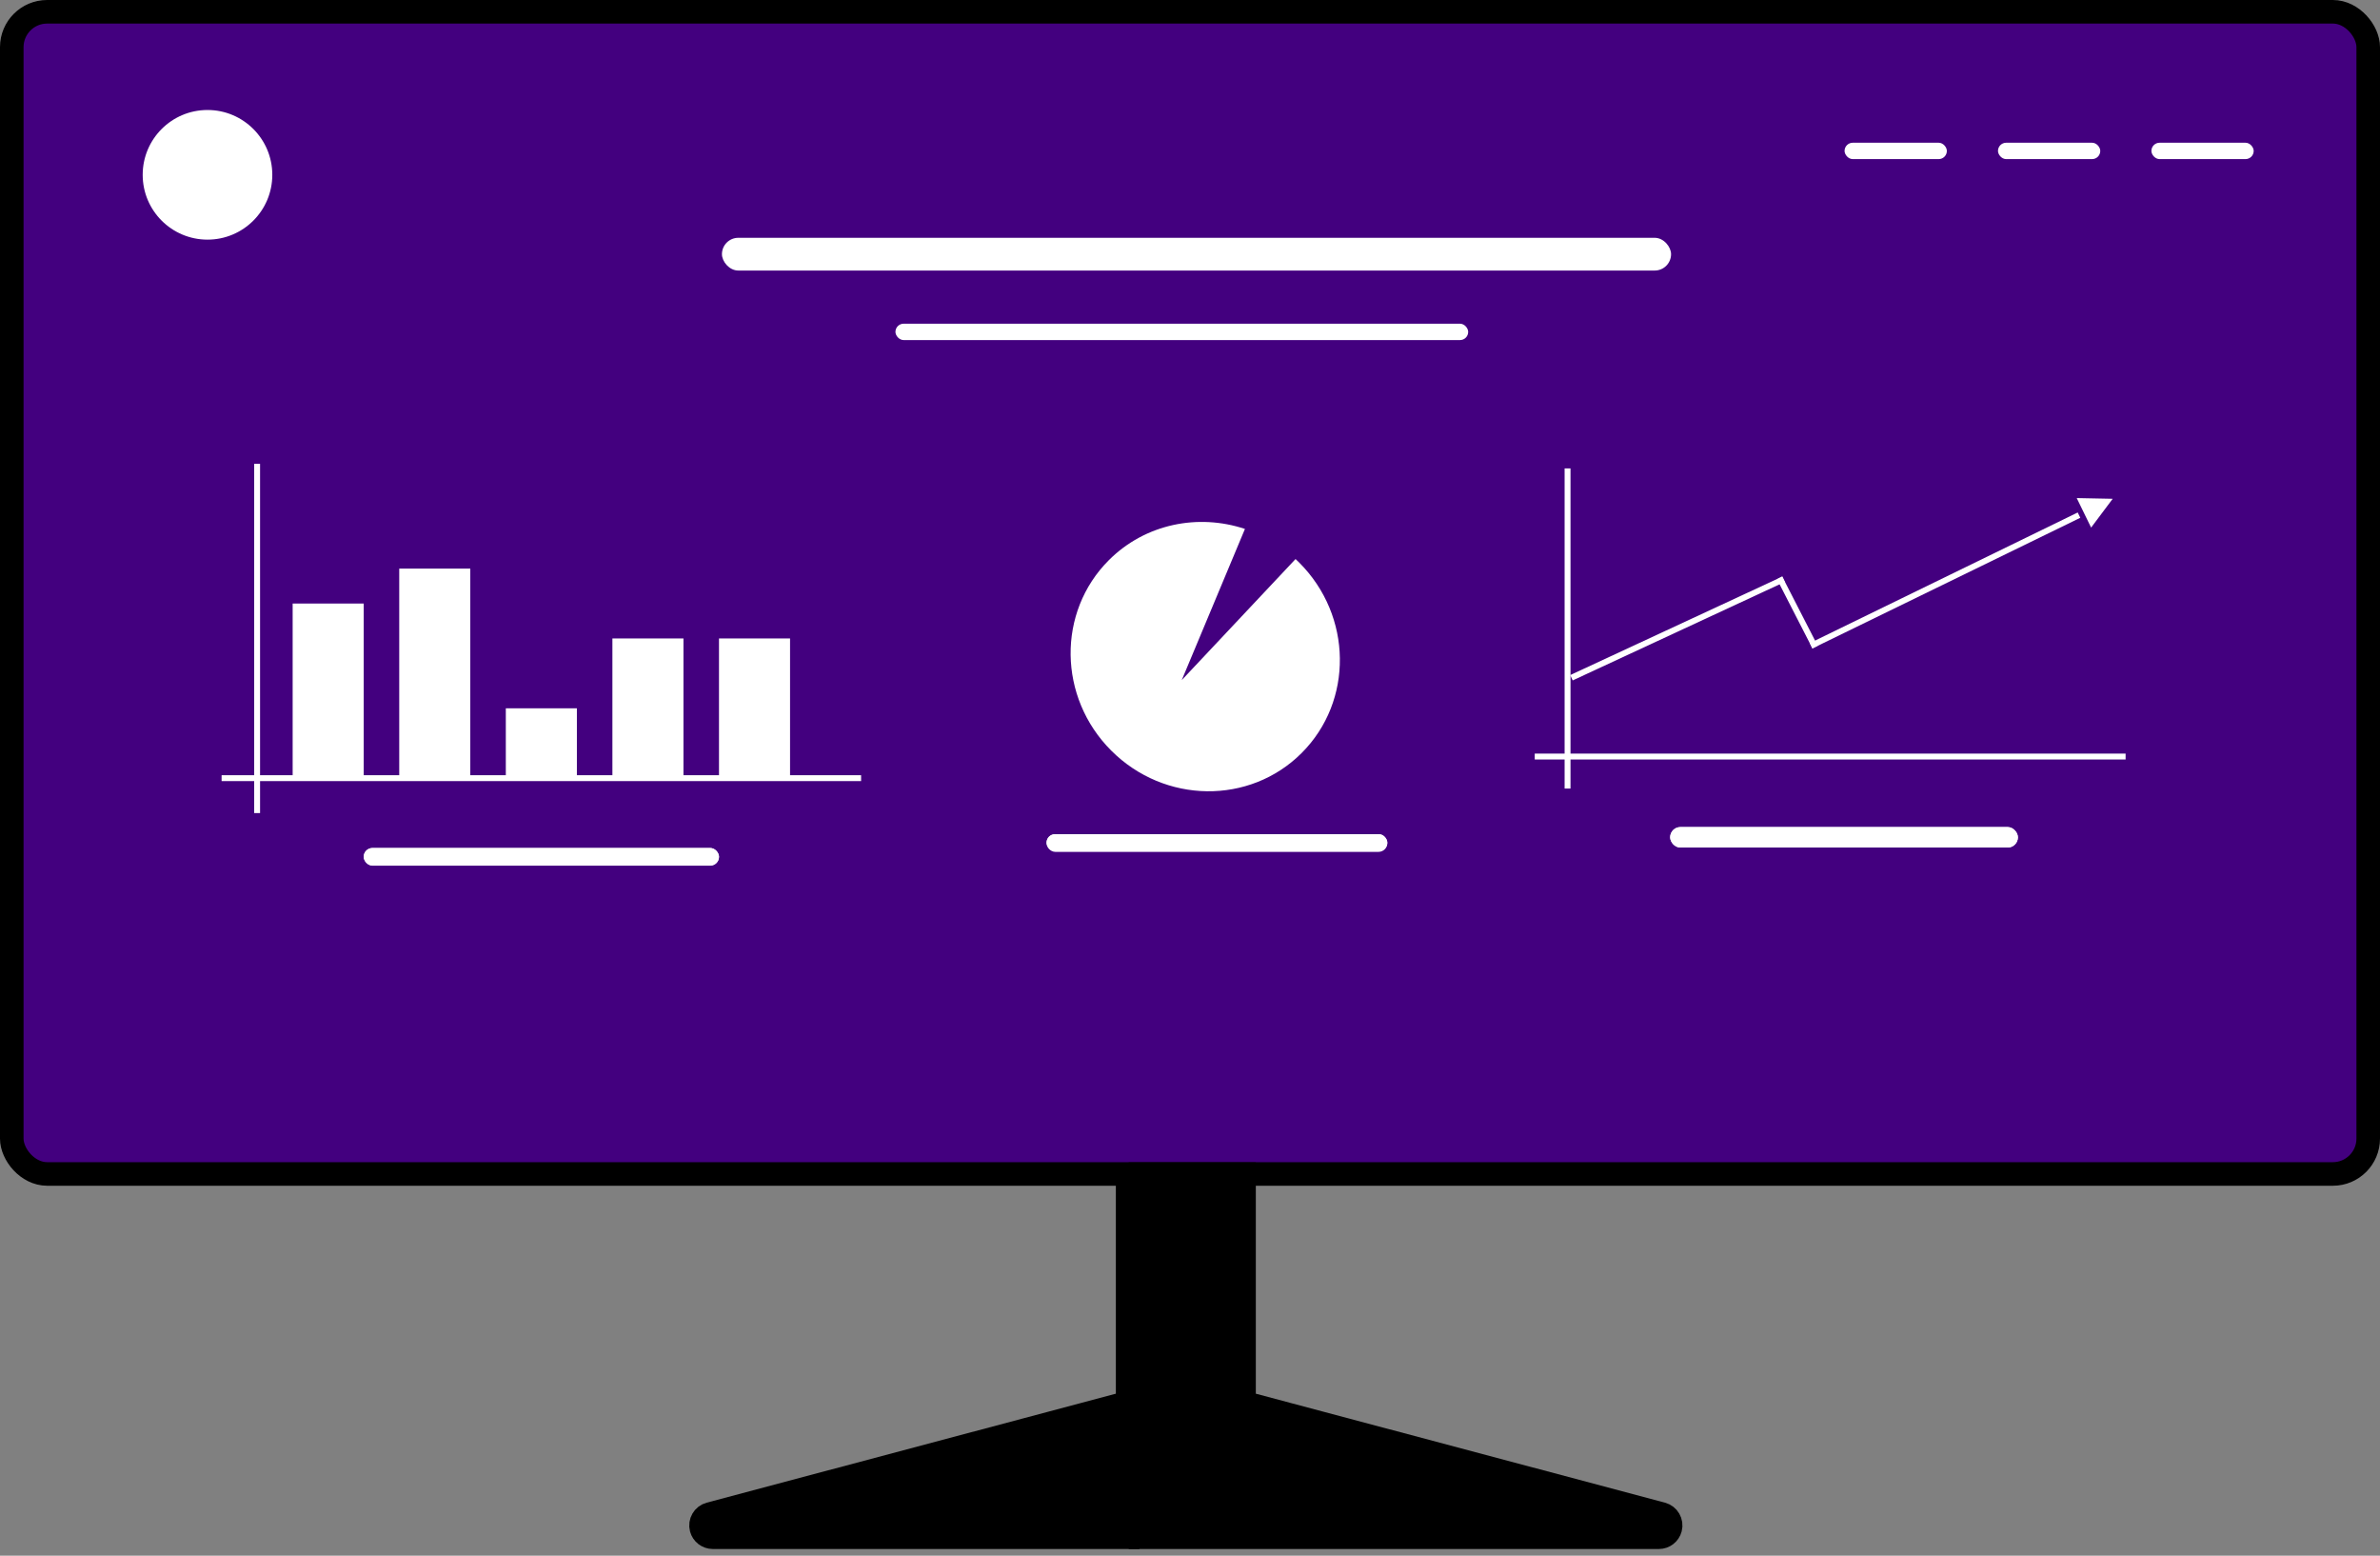 <?xml version="1.0" encoding="UTF-8"?>
<svg width="202px" height="132px" viewBox="0 0 202 132" version="1.1" xmlns="http://www.w3.org/2000/svg" xmlns:xlink="http://www.w3.org/1999/xlink">
    <rect x="0" y="0" width="202" height="132" fill="#808080" stroke="none"/>
    <!-- Generator: Sketch 47.1 (45422) - http://www.bohemiancoding.com/sketch -->
    <title>Group 13</title>
    <desc>Created with Sketch.</desc>
    <defs>
        <rect id="path-1" x="11.986" y="30.822" width="29.514" height="1.736" rx="0.868"></rect>
        <rect id="path-2" x="2.893" y="31.426" width="28.925" height="1.41" rx="0.705"></rect>
        <rect id="path-3" x="12.062" y="32.598" width="30.154" height="1.482" rx="0.741"></rect>
    </defs>
    <g id="Page-2" stroke="none" stroke-width="1" fill="none" fill-rule="evenodd">
        <g id="Home-Copy-12" transform="translate(-1021, -3609)">
            <g id="Group-3" transform="translate(117, 2996)">
                <g id="Skills" transform="translate(108, 286)">
                    <g id="Frontend" transform="translate(54, 318)">
                        <g id="Group-13" transform="translate(743, 10)">
                            <rect id="Rectangle-7" stroke="#000000" stroke-width="2" fill="#43007F" x="0" y="0" width="200" height="98.611" rx="3"></rect>
                            <g id="Group" transform="translate(60.274, 98.63)" stroke="#000000" stroke-width="2" fill="#000000" stroke-linecap="square">
                                <path d="M34.433,0 L34.433,19.395 L-1.033,28.837 L-1.033,28.837 C-1.566,28.979 -1.884,29.527 -1.742,30.061 C-1.625,30.499 -1.229,30.804 -0.775,30.804 L34.433,30.804 L34.433,0 Z" id="Line"></path>
                                <path d="M77.939,0 L69.149,0 L69.149,19.395 L33.683,28.837 L33.683,28.837 C33.149,28.979 32.832,29.527 32.974,30.061 C33.09,30.499 33.487,30.804 33.94,30.804 L77.939,30.804 L77.939,0 Z" id="Line-Copy" transform="translate(56.731, 15.402) scale(-1, 1) translate(-56.731, -15.402) "></path>
                            </g>
                            <g id="Group-4" transform="translate(155.556, 11.111)" fill="#FFFFFF">
                                <rect id="Rectangle" x="0" y="0" width="8.681" height="1.389" rx="0.694"></rect>
                                <rect id="Rectangle-Copy" x="13.021" y="0" width="8.681" height="1.389" rx="0.694"></rect>
                                <rect id="Rectangle-Copy-2" x="26.042" y="0" width="8.681" height="1.389" rx="0.694"></rect>
                            </g>
                            <g id="Group-8" transform="translate(17.808, 38.356)">
                                <g id="Group-2" transform="translate(110.959, 0)">
                                    <g id="Group-7" transform="translate(0.492, 0.388)">
                                        <polygon id="Triangle-2" fill="#FFFFFF" transform="translate(47.833, 3.174) rotate(64) translate(-47.833, -3.174) " points="47.833 1.816 49.226 4.533 46.44 4.533"></polygon>
                                        <g id="Group-6" transform="translate(2.786, 2.717)" stroke="#FFFFFF" stroke-width="0.5" stroke-linecap="square">
                                            <path d="M0.557,14.941 L18.109,6.791" id="Line-5"></path>
                                            <path d="M20.895,12.224 L18.109,6.791" id="Line-5-Copy"></path>
                                            <path d="M20.895,12.224 L43.184,1.358" id="Line-5-Copy-2"></path>
                                        </g>
                                        <path d="M2.786,0 L2.786,27.165" id="Line-4" stroke="#FFFFFF" stroke-width="0.5"></path>
                                        <path d="M50.149,24.449 L0,24.449" id="Line-4-Copy" stroke="#FFFFFF" stroke-width="0.5"></path>
                                    </g>
                                    <g id="Rectangle-12">
                                        <use fill="#FFFFFF" fill-rule="evenodd" xlink:href="#path-1"></use>
                                        <rect stroke="#FFFFFF" stroke-width="0.5" x="12.236" y="31.072" width="29.014" height="1.236" rx="0.618"></rect>
                                    </g>
                                </g>
                                <g id="Group-10" transform="translate(67.123, 0)">
                                    <g id="Rectangle-12">
                                        <use fill="#FFFFFF" fill-rule="evenodd" xlink:href="#path-2"></use>
                                        <rect stroke="#FFFFFF" stroke-width="0.5" x="3.143" y="31.676" width="28.425" height="1" rx="0.5"></rect>
                                    </g>
                                    <path d="M11.086,6.315 C7.349,8.185 4.792,11.98 4.792,16.357 C4.792,22.587 9.973,27.638 16.363,27.638 C22.753,27.638 27.933,22.587 27.933,16.357 C27.933,10.127 22.753,5.076 16.363,5.076 C16.217,5.076 16.073,5.078 15.929,5.084 L16.363,19.177 L11.086,6.315 Z" id="Combined-Shape" fill="#FFFFFF" transform="translate(16.363, 16.357) rotate(45) translate(-16.363, -16.357) "></path>
                                </g>
                                <g id="Group-9">
                                    <g id="Group-5">
                                        <path d="M3.015,0 L3.015,29.634" id="Line-4" stroke="#FFFFFF" stroke-width="0.5"></path>
                                        <path d="M54.277,26.671 L0,26.671" id="Line-4-Copy" stroke="#FFFFFF" stroke-width="0.5"></path>
                                        <rect id="Rectangle-11" fill="#FFFFFF" x="6.031" y="11.854" width="6.031" height="14.817"></rect>
                                        <rect id="Rectangle-11-Copy" fill="#FFFFFF" x="15.077" y="8.89" width="6.031" height="17.78"></rect>
                                        <rect id="Rectangle-11-Copy-2" fill="#FFFFFF" x="24.123" y="20.744" width="6.031" height="5.927"></rect>
                                        <rect id="Rectangle-11-Copy-3" fill="#FFFFFF" x="33.169" y="14.817" width="6.031" height="11.854"></rect>
                                        <rect id="Rectangle-11-Copy-4" fill="#FFFFFF" x="42.216" y="14.817" width="6.031" height="11.854"></rect>
                                    </g>
                                    <g id="Rectangle-12">
                                        <use fill="#FFFFFF" fill-rule="evenodd" xlink:href="#path-3"></use>
                                        <rect stroke="#FFFFFF" stroke-width="0.5" x="12.312" y="32.848" width="29.654" height="1" rx="0.5"></rect>
                                    </g>
                                </g>
                            </g>
                            <rect id="Rectangle-10" fill="#FFFFFF" x="60.274" y="19.178" width="80.556" height="2.778" rx="1.389"></rect>
                            <rect id="Rectangle-10-Copy" fill="#FFFFFF" x="75" y="26.466" width="48.611" height="1.389" rx="0.694"></rect>
                            <circle id="Oval" fill="#FFFFFF" cx="16.611" cy="13.833" r="5.5"></circle>
                        </g>
                    </g>
                </g>
            </g>
        </g>
    </g>
</svg>